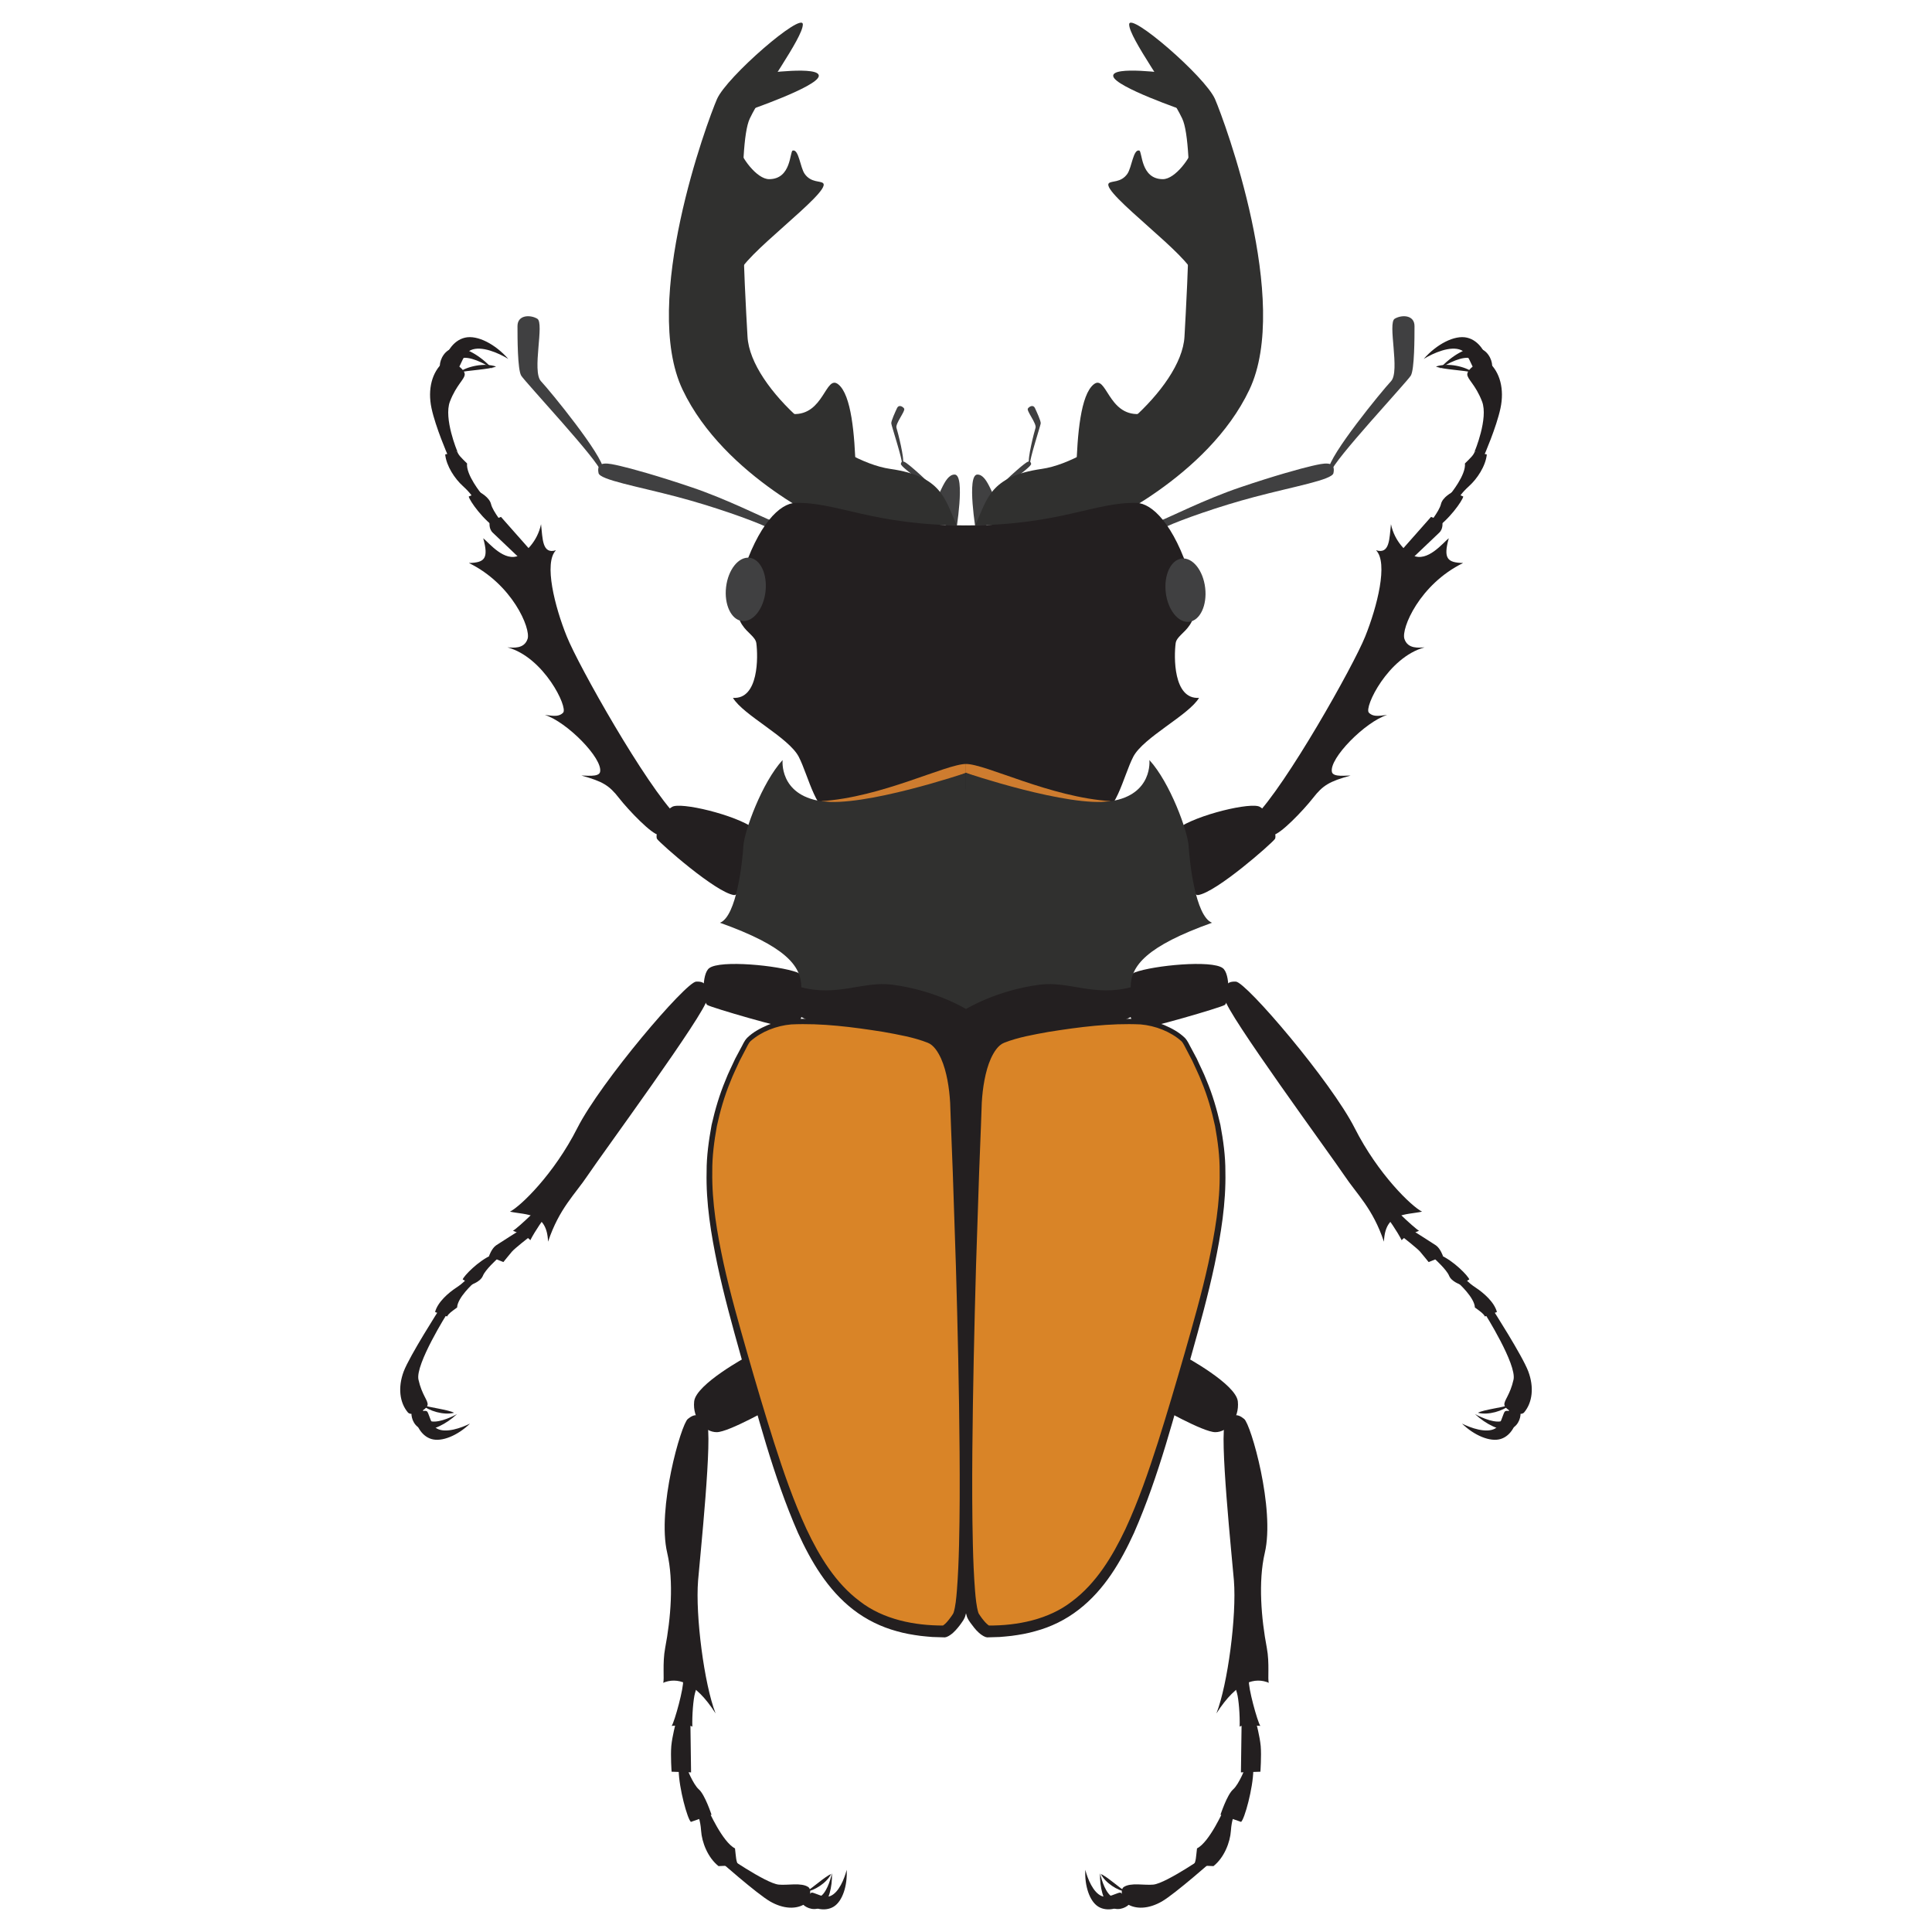 <?xml version="1.0" encoding="utf-8"?>
<!-- Generator: Adobe Illustrator 22.1.0, SVG Export Plug-In . SVG Version: 6.00 Build 0)  -->
<svg version="1.1" id="Layer_1" xmlns="http://www.w3.org/2000/svg" xmlns:xlink="http://www.w3.org/1999/xlink" x="0px" y="0px"
	 viewBox="0 0 256 256" style="enable-background:new 0 0 256 256;" xml:space="preserve">
<style type="text/css">
	.st0{fill:#231F20;}
	.st1{fill:#D98427;}
	.st2{fill:#404041;}
	.st3{fill:#30302F;}
	.st4{fill:#CE7C2F;}
</style>
<g>
	<g>
		<g>
			<path class="st0" d="M105.61,128.84c-2.45-0.91-10.15-1.67-11.63-0.56c-1.04,0.78-0.87,4.52-0.25,4.89
				c0.62,0.37,10.21,3.16,11.39,3.16S107.77,129.64,105.61,128.84z"/>
			<path class="st0" d="M64.79,166.46c0,0,0.34-1.02,0.94-1.44c0.61-0.41,2.96-1.89,2.96-1.89l1.4,0.81c0,0-1.89,1.48-2.25,1.9
				s-1.14,1.39-1.14,1.39L64.79,166.46z"/>
			<path class="st0" d="M61.31,169.53c0.13-0.44,2.07-2.48,3.89-3.25l0.65,0.57c0,0-1.54,1.39-1.86,2.19
				c-0.32,0.8-1.53,1.18-1.53,1.18L61.31,169.53z"/>
			<path class="st0" d="M57.65,173.85c0.34-1.32,1.79-2.56,2.81-3.23c1.03-0.68,1.39-1.18,1.39-1.18l0.88,0.6
				c0,0-2.12,1.9-2.16,3.21c-0.74,0.54-1.13,0.8-1.33,1.19L57.65,173.85z"/>
			<path class="st0" d="M54.05,187.16c-1.11-1.32-1.34-3.34-0.56-5.43c0.79-2.09,4.77-8.3,4.77-8.3l1.02,0.58
				c0,0-4.28,6.78-3.83,8.8c0.45,2.03,1.29,2.76,1.21,3.34C56.58,186.86,54.54,187.74,54.05,187.16z"/>
			<path class="st0" d="M55.03,187.77c0.03,0.88,0.7,2.46,2.11,2.9c1.4,0.44,3.54-0.48,5.14-2.04c-1.13,0.57-3.2,1.31-4.37,0.67
				c-0.78-0.43-1.03-1.87-1.28-2.23C56.39,186.71,55.01,187.16,55.03,187.77z"/>
			<path class="st0" d="M54.52,187.24c-0.04,0.7,0.4,1.92,1.55,2.16c1.15,0.24,3.02-0.66,4.49-2.03c-1,0.55-2.8,1.3-3.73,0.87
				c-0.62-0.28-0.73-1.42-0.91-1.68C55.74,186.29,54.55,186.75,54.52,187.24z"/>
			<path class="st0" d="M55.93,186.16c1.05,0.36,3.45,0.62,4.24,1.04C58.79,187.56,56.82,186.95,55.93,186.16z"/>
			<path class="st0" d="M72.87,158.22c-0.29,0.79-4.32,4.57-4.9,4.86c1.02,0.42,2.16,0.94,2.29,1.27c0.65-1.26,1.76-2.89,2.3-3.42
				c0.54-0.53,1.71-1.48,2.17-1.77L72.87,158.22z"/>
			<path class="st0" d="M92.24,130.07c-1.38,0.07-12.64,13.28-15.74,19.4c-3.1,6.12-7.54,10.39-8.93,11.08
				c2.22,0.47,4.9,0.08,5.05,3.98c1.49-4.43,3.55-6.23,5.28-8.82c1.73-2.6,15.7-21.63,15.77-23.28
				C93.73,130.78,93.65,130,92.24,130.07z"/>
		</g>
		<path class="st0" d="M128,125.37c-7.29,0-23.12,1.36-23.04,7.8c0.05,4.15,17.24,2.3,23.04,10.36V125.37"/>
		<polygon class="st0" points="128,197.8 119.76,136.24 128,136.24 		"/>
		<g>
			<path class="st0" d="M91.14,188.02c-0.89,0.72-4.11,11.9-2.73,17.75c0.89,3.8,0.46,8.75-0.27,12.58
				c-0.39,2.07-0.08,4.22-0.27,4.63c1.76-0.74,4.17-0.3,6.95,4.06c-1.51-3.87-2.69-12.95-2.32-17.61
				c0.21-2.64,2.01-19.73,1.13-20.93C92.74,187.3,92.04,187.28,91.14,188.02z"/>
			<path class="st0" d="M99.04,179.72c0,0-6.83,3.68-7.06,5.98c-0.23,2.3,1.38,4.07,2.99,4.07c1.61,0,7.52-3.38,7.52-3.38
				L99.04,179.72z"/>
			<path class="st0" d="M88.99,234.76c0,0-0.15-2.1-0.04-3.4c0.12-1.3,0.61-3.12,0.61-3.12l1.92-0.03l0.09,6.64L88.99,234.76z"/>
			<path class="st0" d="M91.55,241.41c-0.45-0.34-1.59-4.47-1.62-6.84l0.99-0.48c0,0,0.89,2.33,1.69,3.02
				c0.8,0.7,1.67,3.35,1.67,3.35L91.55,241.41z"/>
			<path class="st0" d="M95.21,247.27c-1.44-1.14-2.21-3.18-2.31-4.68c-0.1-1.5-0.48-2.19-0.48-2.19l1.43-0.59
				c0,0,1.89,4.29,3.54,5.11c0.14,1.12,0.12,1.79,0.48,2.23L95.21,247.27z"/>
			<path class="st0" d="M106.75,252.22c-1.21,0.82-2.96,0.74-4.71-0.27c-1.75-1.01-6.85-5.52-6.85-5.52l0.57-0.85
				c0,0,5.68,3.97,7.42,4.14c1.18,0.12,3-0.31,3.93,0.33C107.61,250.4,107.29,251.86,106.75,252.22z"/>
			<path class="st0" d="M107.13,252.34c0.64,0.52,2.17,1.02,3.34,0.3c1.17-0.72,1.83-2.79,1.72-4.88c-0.29,1.15-1.04,3.06-2.21,3.49
				c-0.78,0.28-1.95-0.42-2.36-0.47C107.21,250.74,106.69,251.98,107.13,252.34z"/>
			<path class="st0" d="M106.44,252.39c0.47,0.46,1.6,0.89,2.47,0.23c0.88-0.66,1.39-2.54,1.33-4.42c-0.23,1.04-0.8,2.77-1.68,3.17
				c-0.58,0.26-1.44-0.36-1.74-0.39C106.52,250.94,106.11,252.07,106.44,252.39z"/>
			<path class="st0" d="M106.79,250.67c0.9-0.52,2.56-2.05,3.34-2.35C109.53,249.51,107.89,250.53,106.79,250.67z"/>
			<path class="st0" d="M90.51,222.65c0.13,0.91-1.12,5.48-1.51,6.04c1.14-0.09,2.45-0.15,2.74,0.11c-0.05-1.55,0.13-3.67,0.35-4.45
				s0.33-1.19,0.59-1.71L90.51,222.65z"/>
		</g>
		<path class="st1" d="M125.12,216.17c-16.19,0-19.66-12.51-27.02-38.43c-5.06-17.84-6.18-27.11,0.82-39.61
			c0.54-0.97,3.21-2.47,5.67-2.7c4.99-0.48,17.44,1.35,19.09,2.7c2.79,2.3,2.71,9.49,2.71,9.49s2.96,62.86,0.59,66.61
			C125.84,216.03,125.12,216.17,125.12,216.17z"/>
		<path class="st0" d="M125.2,216.96l-1.66-0.05c-0.53-0.05-1.06-0.08-1.58-0.15c-1.05-0.14-2.11-0.32-3.14-0.62
			c-2.07-0.56-4.04-1.53-5.74-2.84c-3.43-2.65-5.62-6.42-7.34-10.18c-3.34-7.63-5.34-15.65-7.61-23.56
			c-1.11-3.96-2.21-7.94-3.07-11.98c-0.84-4.04-1.53-8.16-1.43-12.32c-0.01-2.08,0.29-4.15,0.66-6.2c0.46-2.03,1.05-4.03,1.85-5.94
			c0.37-0.97,0.85-1.89,1.28-2.84l0.73-1.37c0.27-0.45,0.41-0.92,0.85-1.39c0.8-0.78,1.75-1.27,2.72-1.69
			c0.98-0.4,2.02-0.69,3.08-0.77c2.1-0.15,4.16-0.02,6.22,0.15c2.06,0.18,4.11,0.43,6.15,0.76c2.04,0.36,4.07,0.67,6.09,1.45
			c1.15,0.49,1.72,1.52,2.19,2.47c0.45,0.98,0.72,2.01,0.93,3.04c0.2,1.03,0.33,2.07,0.4,3.11l0.13,3.09l0.29,6.17l0.54,12.34
			c0.34,8.23,0.63,16.45,0.8,24.69c0.08,4.12,0.13,8.24,0.09,12.37c-0.03,2.07-0.07,4.13-0.23,6.22c-0.11,1.06-0.15,2.05-0.51,3.25
			c-0.03,0.13-0.16,0.37-0.24,0.51l-0.23,0.34c-0.16,0.23-0.32,0.45-0.51,0.67c-0.18,0.22-0.38,0.44-0.61,0.65
			c-0.12,0.1-0.24,0.21-0.38,0.3c-0.07,0.05-0.15,0.1-0.24,0.15l-0.15,0.07l-0.09,0.04C125.36,216.92,125.46,216.91,125.2,216.96z
			 M125.04,215.39c-0.23,0.04-0.1,0.02-0.15,0.03l0,0l0.03-0.01l0.09-0.06c0.07-0.05,0.14-0.11,0.22-0.18
			c0.15-0.14,0.3-0.3,0.44-0.48c0.15-0.18,0.28-0.37,0.42-0.56l0.2-0.3c0.04-0.08,0.04-0.07,0.08-0.19
			c0.24-0.78,0.34-1.86,0.42-2.84c0.16-2.02,0.24-4.07,0.29-6.11c0.1-4.1,0.1-8.21,0.07-12.32c-0.06-8.22-0.25-16.45-0.49-24.67
			l-0.41-12.33l-0.24-6.17l-0.11-3.08c-0.06-1.01-0.17-2.02-0.36-3.01c-0.19-0.99-0.45-1.96-0.85-2.86
			c-0.4-0.86-0.96-1.77-1.76-2.08c-1.82-0.72-3.89-1.08-5.89-1.44c-4.03-0.64-8.15-1.18-12.19-0.99c-1.94,0.16-3.97,0.95-5.4,2.22
			c-0.29,0.28-0.49,0.81-0.74,1.25L98,140.57c-0.41,0.93-0.88,1.84-1.24,2.8c-0.78,1.89-1.34,3.85-1.77,5.84
			c-0.36,2-0.63,4.02-0.61,6.06c-0.06,4.08,0.64,8.14,1.5,12.13c0.88,4,2.01,7.95,3.14,11.91c1.13,3.96,2.3,7.9,3.54,11.81
			c1.25,3.9,2.59,7.79,4.3,11.48c1.72,3.65,3.88,7.2,7.06,9.57C117.03,214.6,121.21,215.41,125.04,215.39z"/>
		<path class="st2" d="M123.03,67.82c1.43-1.52,1.98-4.94,3.46-4.94c1.48,0,0.16,7.73,0.16,7.73L123.03,67.82z"/>
		<path class="st2" d="M125.43,66.59c-0.29-0.29-1.4-1.7-2.59-2.84c-1.15-1.1-2.09-1.9-2.47-2.19c-0.42-0.32-0.87-0.69-1-0.12
			c-0.07,0.3,1.32,1.26,2.7,2.41c1.27,1.05,2.52,2.29,2.97,2.82L125.43,66.59z"/>
		<path class="st2" d="M119.64,61.4c0.24-0.58-0.67-4.13-0.85-4.7c-0.19-0.57,1.23-2.26,1.01-2.57c-0.22-0.31-0.72-0.52-0.93-0.07
			s-0.81,1.73-0.77,2.05c0.03,0.32,1.53,4.89,1.4,5.31L119.64,61.4z"/>
		<g>
			<path class="st0" d="M64.9,69.07c0,0-0.22,0.94,0.4,1.52c0.62,0.58,3.67,3.49,3.67,3.49l1.74-0.69l-4.33-4.9L64.9,69.07z"/>
			<path class="st0" d="M62.11,65.79c0.08,0.52,1.93,3.18,3.88,4.38l0.83-0.54c0,0-1.52-1.85-1.75-2.82s-1.54-1.61-1.54-1.61
				L62.11,65.79z"/>
			<path class="st0" d="M58.99,60.22c0.16,1.56,1.29,3.23,2.34,4.18c1.05,0.95,1.38,1.58,1.38,1.58l1.1-0.53
				c0,0-2.09-2.53-1.92-4.04c-0.75-0.74-1.15-1.1-1.31-1.59L58.99,60.22z"/>
			<path class="st0" d="M58.74,47.99c-1.5,1.32-2.1,3.58-1.56,6.11c0.54,2.52,2.15,6.21,2.15,6.21l1.27-0.49
				c0,0-1.84-4.39-0.98-6.62s1.95-2.93,1.96-3.61C61.57,48.77,59.4,47.41,58.74,47.99z"/>
			<path class="st0" d="M58.93,47.89c0.12-1.01,1.03-2.77,2.69-3.15c1.66-0.38,4.03,0.88,5.73,2.82c-1.24-0.76-3.55-1.8-4.96-1.17
				c-0.93,0.42-1.36,2.06-1.68,2.45C60.39,49.23,58.85,48.58,58.93,47.89z"/>
			<path class="st0" d="M58.28,48.44c0.02-0.81,0.64-2.17,1.98-2.34s3.42,1.04,4.98,2.75c-1.09-0.72-3.1-1.75-4.21-1.35
				c-0.74,0.27-0.97,1.56-1.2,1.85S58.27,49.01,58.28,48.44z"/>
			<path class="st0" d="M60.76,49.37c1.25-0.32,4.03-0.4,4.97-0.8C64.18,48.03,61.86,48.54,60.76,49.37z"/>
			<path class="st0" d="M100.37,110.14c-1.86-1.84-9.25-3.73-11.06-3.32c-1.27,0.28-2.65,3.76-2.24,4.35
				c0.41,0.59,7.76,7.08,10.18,7.43C98.42,118.76,102.02,111.76,100.37,110.14z"/>
			<path class="st0" d="M89.75,108.23c-4.16-4.16-13.08-19.99-14.65-23.9c-1.58-3.91-3.08-9.76-1.43-11.42
				c-1.84,0.58-1.76-1.54-1.98-3.45c-0.49,2.35-2.14,3.77-2.88,4.13c-1.95,0.96-4.01-1.66-4.78-2.27c0.75,2.71,0.18,3.23-1.9,3.28
				c5.76,2.82,8.22,8.67,7.78,10.05c-0.45,1.38-1.94,1.17-2.67,1.13c4.83,1.3,8.04,7.95,7.38,8.65c-0.65,0.69-1.74,0.34-2.43,0.3
				c2.88,0.89,7.74,5.78,7.32,7.57c-0.17,0.72-1.98,0.43-2.46,0.47c2.82,0.77,3.68,1.31,4.97,2.97c1.3,1.66,4.37,4.86,5.31,4.9
				L89.75,108.23z"/>
		</g>
		<path class="st2" d="M102.33,69.03c-1.15-0.41-5.97-2.87-10.65-4.45c-4.53-1.54-8.1-2.52-9.5-2.84c-1.54-0.35-3.23-0.78-2.87,0.95
			c0.19,0.9,5.18,1.76,10.43,3.15c4.79,1.26,9.78,3.05,11.68,3.92L102.33,69.03z"/>
		<path class="st2" d="M79.96,62.23c-0.08-1.89-7.05-10.41-8.28-11.72c-1.23-1.31,0.49-7.7-0.49-8.28
			c-0.98-0.57-2.62-0.49-2.62,0.98s0,5.74,0.49,6.56c0.49,0.82,10.37,11.39,10.54,12.7L79.96,62.23z"/>
		<path class="st3" d="M126.76,69.55c-1.58-3.37-1.88-6.43-8.81-7.42c-6.93-0.99-18.51-10.59-18.9-17.52
			c-0.4-6.93-1.39-25.34,0.3-28.9s7.03-10.69,7.03-12.47s-10.1,6.93-11.38,9.9c-1.29,2.97-10.1,26.82-4.55,38.5
			s19.99,18.01,19.99,18.01L126.76,69.55z"/>
		<path class="st3" d="M113.39,62.38c-0.14-4.91-0.59-10.04-2.3-11.44s-1.89,4.14-6.04,3.92C100.91,54.63,113.39,62.38,113.39,62.38
			z"/>
		<path class="st3" d="M99.04,14.67c0,0,9.21-3.15,9.45-4.57s-7.43-0.36-7.43-0.36L99.04,14.67z"/>
		<path class="st3" d="M97.79,19.24c0.36,1.6,2.49,4.5,4.12,4.5c2.97,0,2.72-3.67,3.13-3.79c0.8-0.22,0.99,2.22,1.57,3.07
			c0.86,1.24,2.14,0.9,2.47,1.27c1.06,1.2-11.17,9.92-11.17,12.12C97.91,38.61,97.79,19.24,97.79,19.24z"/>
		<path class="st0" d="M105.84,100.28c-1.34-2.58-7.35-5.51-8.72-7.81c3.44,0.23,3.33-5.51,3.1-7.23s-4.13-1.84-1.95-8.84
			c2.18-7,5.11-9.71,7.12-9.76c5.59-0.14,10.2,2.98,22.62,2.98v34.98c0,0-10.79,2.32-17.25,3.26
			C108.21,108.24,107.17,102.86,105.84,100.28z"/>
		
			<ellipse transform="matrix(0.117 -0.993 0.993 0.117 9.67 167.132)" class="st2" cx="98.87" cy="78.13" rx="4.22" ry="2.63"/>
		<path class="st4" d="M108.78,106.16c8.04-0.5,16.58-4.93,19.22-4.93v1.18C128,102.42,116.22,107.28,108.78,106.16z"/>
		<path class="st3" d="M103.7,100.71c-2.73,2.97-5.08,9.42-5.2,11.4c-0.12,1.98-0.87,9.29-3.1,10.16c8.67,3.1,10.78,5.7,10.78,8.55
			c4.8,1.26,8.2-0.83,11.99-0.35c5.78,0.73,9.83,3.23,9.83,3.23v-31.29c0,0-13.64,4.62-19.22,3.75S103.7,100.71,103.7,100.71z"/>
	</g>
	<g>
		<g>
			<path class="st0" d="M150.39,128.84c2.45-0.91,10.15-1.67,11.63-0.56c1.04,0.78,0.87,4.52,0.25,4.89
				c-0.62,0.37-10.21,3.16-11.39,3.16S148.23,129.64,150.39,128.84z"/>
			<path class="st0" d="M191.21,166.46c0,0-0.34-1.02-0.94-1.44c-0.61-0.41-2.96-1.89-2.96-1.89l-1.4,0.81c0,0,1.89,1.48,2.25,1.9
				c0.36,0.42,1.14,1.39,1.14,1.39L191.21,166.46z"/>
			<path class="st0" d="M194.69,169.53c-0.13-0.44-2.07-2.48-3.89-3.25l-0.65,0.57c0,0,1.54,1.39,1.86,2.19
				c0.32,0.8,1.53,1.18,1.53,1.18L194.69,169.53z"/>
			<path class="st0" d="M198.35,173.85c-0.34-1.32-1.79-2.56-2.81-3.23c-1.03-0.68-1.39-1.18-1.39-1.18l-0.88,0.6
				c0,0,2.12,1.9,2.16,3.21c0.74,0.54,1.13,0.8,1.33,1.19L198.35,173.85z"/>
			<path class="st0" d="M201.95,187.16c1.11-1.32,1.34-3.34,0.56-5.43s-4.77-8.3-4.77-8.3l-1.02,0.58c0,0,4.28,6.78,3.83,8.8
				c-0.45,2.03-1.29,2.76-1.21,3.34C199.42,186.86,201.46,187.74,201.95,187.16z"/>
			<path class="st0" d="M200.97,187.77c-0.03,0.88-0.7,2.46-2.11,2.9s-3.54-0.48-5.14-2.04c1.13,0.57,3.2,1.31,4.37,0.67
				c0.78-0.43,1.03-1.87,1.28-2.23C199.61,186.71,200.99,187.16,200.97,187.77z"/>
			<path class="st0" d="M201.48,187.24c0.04,0.7-0.4,1.92-1.55,2.16s-3.02-0.66-4.49-2.03c1,0.55,2.8,1.3,3.73,0.87
				c0.62-0.28,0.73-1.42,0.91-1.68S201.45,186.75,201.48,187.24z"/>
			<path class="st0" d="M200.07,186.16c-1.05,0.36-3.45,0.62-4.24,1.04C197.21,187.56,199.18,186.95,200.07,186.16z"/>
			<path class="st0" d="M183.13,158.22c0.29,0.79,4.32,4.57,4.9,4.86c-1.02,0.42-2.16,0.94-2.29,1.27c-0.65-1.26-1.76-2.89-2.3-3.42
				c-0.54-0.53-1.71-1.48-2.17-1.77L183.13,158.22z"/>
			<path class="st0" d="M163.76,130.07c1.38,0.07,12.64,13.28,15.74,19.4c3.1,6.12,7.54,10.39,8.93,11.08
				c-2.22,0.47-4.9,0.08-5.05,3.98c-1.49-4.43-3.55-6.23-5.28-8.82s-15.7-21.63-15.77-23.28C162.27,130.78,162.35,130,163.76,130.07
				z"/>
		</g>
		<path class="st0" d="M128,125.37c7.29,0,23.12,1.36,23.04,7.8c-0.05,4.15-17.24,2.3-23.04,10.36V125.37"/>
		<polygon class="st0" points="128,197.8 136.24,136.24 128,136.24 		"/>
		<g>
			<path class="st0" d="M164.86,188.02c0.89,0.72,4.11,11.9,2.73,17.75c-0.89,3.8-0.46,8.75,0.27,12.58
				c0.39,2.07,0.08,4.22,0.27,4.63c-1.76-0.74-4.17-0.3-6.95,4.06c1.51-3.87,2.69-12.95,2.32-17.61
				c-0.21-2.64-2.01-19.73-1.13-20.93C163.26,187.3,163.96,187.28,164.86,188.02z"/>
			<path class="st0" d="M156.96,179.72c0,0,6.83,3.68,7.06,5.98c0.23,2.3-1.38,4.07-2.99,4.07s-7.52-3.38-7.52-3.38L156.96,179.72z"
				/>
			<path class="st0" d="M167.01,234.76c0,0,0.15-2.1,0.04-3.4c-0.12-1.3-0.61-3.12-0.61-3.12l-1.92-0.03l-0.09,6.64L167.01,234.76z"
				/>
			<path class="st0" d="M164.45,241.41c0.45-0.34,1.59-4.47,1.62-6.84l-0.99-0.48c0,0-0.89,2.33-1.69,3.02
				c-0.8,0.7-1.67,3.35-1.67,3.35L164.45,241.41z"/>
			<path class="st0" d="M160.79,247.27c1.44-1.14,2.21-3.18,2.31-4.68c0.1-1.5,0.48-2.19,0.48-2.19l-1.43-0.59
				c0,0-1.89,4.29-3.54,5.11c-0.14,1.12-0.12,1.79-0.48,2.23L160.79,247.27z"/>
			<path class="st0" d="M149.25,252.22c1.21,0.82,2.96,0.74,4.71-0.27c1.75-1.01,6.85-5.52,6.85-5.52l-0.57-0.85
				c0,0-5.68,3.97-7.42,4.14c-1.18,0.12-3-0.31-3.93,0.33C148.39,250.4,148.71,251.86,149.25,252.22z"/>
			<path class="st0" d="M148.87,252.34c-0.64,0.52-2.17,1.02-3.34,0.3c-1.17-0.72-1.83-2.79-1.72-4.88
				c0.29,1.15,1.04,3.06,2.21,3.49c0.78,0.28,1.95-0.42,2.36-0.47S149.31,251.98,148.87,252.34z"/>
			<path class="st0" d="M149.56,252.39c-0.47,0.46-1.6,0.89-2.47,0.23c-0.88-0.66-1.39-2.54-1.33-4.42c0.23,1.04,0.8,2.77,1.68,3.17
				c0.58,0.26,1.44-0.36,1.74-0.39C149.48,250.94,149.89,252.07,149.56,252.39z"/>
			<path class="st0" d="M149.21,250.67c-0.9-0.52-2.56-2.05-3.34-2.35C146.47,249.51,148.11,250.53,149.21,250.67z"/>
			<path class="st0" d="M165.49,222.65c-0.13,0.91,1.12,5.48,1.51,6.04c-1.14-0.09-2.45-0.15-2.74,0.11
				c0.05-1.55-0.13-3.67-0.35-4.45s-0.33-1.19-0.59-1.71L165.49,222.65z"/>
		</g>
		<path class="st1" d="M130.88,216.17c16.19,0,19.66-12.51,27.02-38.43c5.06-17.84,6.18-27.11-0.82-39.61
			c-0.54-0.97-3.21-2.47-5.67-2.7c-4.99-0.48-17.44,1.35-19.09,2.7c-2.79,2.3-2.71,9.49-2.71,9.49s-2.96,62.86-0.59,66.61
			C130.16,216.03,130.88,216.17,130.88,216.17z"/>
		<path class="st0" d="M130.96,215.39c3.83,0.03,8.01-0.79,11.11-3.22c3.17-2.37,5.33-5.92,7.06-9.57c1.71-3.69,3.05-7.58,4.3-11.48
			c1.24-3.91,2.4-7.86,3.54-11.81c1.13-3.95,2.26-7.9,3.14-11.91c0.86-4,1.57-8.06,1.5-12.13c0.02-2.04-0.25-4.06-0.61-6.06
			c-0.43-1.99-0.99-3.95-1.77-5.84c-0.36-0.96-0.83-1.87-1.24-2.8l-0.71-1.36c-0.25-0.44-0.45-0.96-0.74-1.25
			c-1.43-1.27-3.45-2.05-5.4-2.22c-4.04-0.19-8.16,0.35-12.19,0.99c-2,0.36-4.07,0.72-5.89,1.44c-0.8,0.31-1.36,1.22-1.76,2.08
			c-0.4,0.89-0.66,1.87-0.85,2.86c-0.19,0.99-0.3,2-0.36,3.01l-0.11,3.08l-0.24,6.17l-0.41,12.33c-0.23,8.22-0.42,16.45-0.49,24.67
			c-0.03,4.11-0.03,8.22,0.07,12.32c0.05,2.05,0.13,4.1,0.29,6.11c0.08,0.98,0.19,2.06,0.42,2.84c0.03,0.12,0.04,0.1,0.08,0.19
			l0.2,0.3c0.13,0.19,0.27,0.39,0.42,0.56c0.14,0.18,0.29,0.34,0.44,0.48c0.07,0.07,0.15,0.13,0.22,0.18l0.09,0.06l0.03,0.01l0,0
			C131.06,215.41,131.19,215.43,130.96,215.39z M130.8,216.96c-0.26-0.05-0.16-0.04-0.24-0.06l-0.09-0.04l-0.15-0.07
			c-0.09-0.05-0.17-0.1-0.24-0.15c-0.15-0.1-0.27-0.2-0.38-0.3c-0.23-0.21-0.43-0.42-0.61-0.65c-0.18-0.22-0.35-0.45-0.51-0.67
			l-0.23-0.34c-0.08-0.14-0.21-0.38-0.24-0.51c-0.36-1.19-0.41-2.19-0.51-3.25c-0.16-2.09-0.2-4.15-0.23-6.22
			c-0.05-4.13,0-8.25,0.09-12.37c0.17-8.24,0.46-16.46,0.8-24.69l0.54-12.34l0.29-6.17l0.13-3.09c0.07-1.04,0.19-2.08,0.4-3.11
			c0.21-1.03,0.48-2.06,0.93-3.04c0.47-0.95,1.04-1.98,2.19-2.47c2.02-0.78,4.05-1.09,6.09-1.45c2.04-0.33,4.09-0.59,6.15-0.76
			c2.06-0.17,4.13-0.3,6.22-0.15c1.07,0.08,2.11,0.37,3.08,0.77c0.97,0.42,1.91,0.91,2.72,1.69c0.43,0.46,0.58,0.94,0.85,1.39
			l0.73,1.37c0.42,0.95,0.91,1.87,1.28,2.84c0.81,1.91,1.39,3.92,1.85,5.94c0.38,2.04,0.67,4.12,0.66,6.2
			c0.09,4.17-0.59,8.28-1.43,12.32c-0.86,4.04-1.96,8.02-3.07,11.98c-2.27,7.91-4.26,15.92-7.61,23.56
			c-1.72,3.76-3.9,7.53-7.34,10.18c-1.7,1.32-3.67,2.29-5.74,2.84c-1.03,0.3-2.08,0.48-3.14,0.62c-0.53,0.07-1.06,0.1-1.58,0.15
			L130.8,216.96z"/>
		<path class="st2" d="M132.97,67.82c-1.43-1.52-1.98-4.94-3.46-4.94s-0.16,7.73-0.16,7.73L132.97,67.82z"/>
		<path class="st2" d="M130.57,66.59c0.29-0.29,1.4-1.7,2.59-2.84c1.15-1.1,2.09-1.9,2.47-2.19c0.42-0.32,0.87-0.69,1-0.12
			c0.07,0.3-1.32,1.26-2.7,2.41c-1.27,1.05-2.52,2.29-2.97,2.82L130.57,66.59z"/>
		<path class="st2" d="M136.36,61.4c-0.24-0.58,0.67-4.13,0.85-4.7c0.19-0.57-1.23-2.26-1.01-2.57c0.22-0.31,0.72-0.52,0.93-0.07
			c0.21,0.45,0.81,1.73,0.77,2.05s-1.53,4.89-1.4,5.31L136.36,61.4z"/>
		<g>
			<path class="st0" d="M191.1,69.07c0,0,0.22,0.94-0.4,1.52c-0.62,0.58-3.67,3.49-3.67,3.49l-1.74-0.69l4.33-4.9L191.1,69.07z"/>
			<path class="st0" d="M193.89,65.79c-0.08,0.52-1.93,3.18-3.88,4.38l-0.83-0.54c0,0,1.52-1.85,1.75-2.82
				c0.22-0.97,1.54-1.61,1.54-1.61L193.89,65.79z"/>
			<path class="st0" d="M197.01,60.22c-0.16,1.56-1.29,3.23-2.34,4.18c-1.05,0.95-1.38,1.58-1.38,1.58l-1.1-0.53
				c0,0,2.09-2.53,1.92-4.04c0.75-0.74,1.15-1.1,1.31-1.59L197.01,60.22z"/>
			<path class="st0" d="M197.26,47.99c1.5,1.32,2.1,3.58,1.56,6.11s-2.15,6.21-2.15,6.21l-1.27-0.49c0,0,1.84-4.39,0.98-6.62
				c-0.86-2.24-1.95-2.93-1.96-3.61C194.43,48.77,196.6,47.41,197.26,47.99z"/>
			<path class="st0" d="M197.07,47.89c-0.12-1.01-1.03-2.77-2.69-3.15s-4.03,0.88-5.73,2.82c1.24-0.76,3.55-1.8,4.96-1.17
				c0.93,0.42,1.36,2.06,1.68,2.45S197.15,48.58,197.07,47.89z"/>
			<path class="st0" d="M197.72,48.44c-0.02-0.81-0.64-2.17-1.98-2.34s-3.42,1.04-4.98,2.75c1.09-0.72,3.1-1.75,4.21-1.35
				c0.74,0.27,0.97,1.56,1.2,1.85C196.4,49.65,197.73,49.01,197.72,48.44z"/>
			<path class="st0" d="M195.24,49.37c-1.25-0.32-4.03-0.4-4.97-0.8C191.82,48.03,194.14,48.54,195.24,49.37z"/>
			<path class="st0" d="M155.63,110.14c1.86-1.84,9.25-3.73,11.06-3.32c1.27,0.28,2.65,3.76,2.24,4.35s-7.76,7.08-10.18,7.43
				C157.58,118.76,153.98,111.76,155.63,110.14z"/>
			<path class="st0" d="M166.25,108.23c4.16-4.16,13.08-19.99,14.65-23.9s3.08-9.76,1.43-11.42c1.84,0.58,1.76-1.54,1.98-3.45
				c0.49,2.35,2.14,3.77,2.88,4.13c1.95,0.96,4.01-1.66,4.78-2.27c-0.75,2.71-0.18,3.23,1.9,3.28c-5.76,2.82-8.22,8.67-7.78,10.05
				c0.45,1.38,1.94,1.17,2.67,1.13c-4.83,1.3-8.04,7.95-7.38,8.65c0.65,0.69,1.74,0.34,2.43,0.3c-2.88,0.89-7.74,5.78-7.32,7.57
				c0.17,0.72,1.98,0.43,2.46,0.47c-2.82,0.77-3.68,1.31-4.97,2.97c-1.3,1.66-4.37,4.86-5.31,4.9L166.25,108.23z"/>
		</g>
		<path class="st2" d="M153.67,69.03c1.15-0.41,5.97-2.87,10.65-4.45c4.53-1.54,8.1-2.52,9.5-2.84c1.54-0.35,3.23-0.78,2.87,0.95
			c-0.19,0.9-5.18,1.76-10.43,3.15c-4.79,1.26-9.78,3.05-11.68,3.92L153.67,69.03z"/>
		<path class="st2" d="M176.04,62.23c0.08-1.89,7.05-10.41,8.28-11.72c1.23-1.31-0.49-7.7,0.49-8.28c0.98-0.57,2.62-0.49,2.62,0.98
			s0,5.74-0.49,6.56c-0.49,0.82-10.37,11.39-10.54,12.7L176.04,62.23z"/>
		<path class="st3" d="M129.24,69.55c1.58-3.37,1.88-6.43,8.81-7.42c6.93-0.99,18.51-10.59,18.9-17.52s1.39-25.34-0.3-28.9
			s-7.03-10.69-7.03-12.47s10.1,6.93,11.38,9.9s10.1,26.82,4.55,38.5c-5.54,11.68-19.99,18.01-19.99,18.01L129.24,69.55z"/>
		<path class="st3" d="M142.61,62.38c0.14-4.91,0.59-10.04,2.3-11.44c1.71-1.4,1.89,4.14,6.04,3.92
			C155.09,54.63,142.61,62.38,142.61,62.38z"/>
		<path class="st3" d="M156.96,14.67c0,0-9.21-3.15-9.45-4.57c-0.24-1.43,7.43-0.36,7.43-0.36L156.96,14.67z"/>
		<path class="st3" d="M158.21,19.24c-0.36,1.6-2.49,4.5-4.12,4.5c-2.97,0-2.72-3.67-3.13-3.79c-0.8-0.22-0.99,2.22-1.57,3.07
			c-0.86,1.24-2.14,0.9-2.47,1.27c-1.06,1.2,11.17,9.92,11.17,12.12C158.09,38.61,158.21,19.24,158.21,19.24z"/>
		<path class="st0" d="M150.16,100.28c1.34-2.58,7.35-5.51,8.72-7.81c-3.44,0.23-3.33-5.51-3.1-7.23c0.23-1.72,4.13-1.84,1.95-8.84
			c-2.18-7-5.11-9.71-7.12-9.76c-5.59-0.14-10.2,2.98-22.62,2.98v34.98c0,0,10.79,2.32,17.25,3.26
			C147.79,108.24,148.83,102.86,150.16,100.28z"/>
		
			<ellipse transform="matrix(0.993 -0.117 0.117 0.993 -8.09 19.001)" class="st2" cx="157.13" cy="78.13" rx="2.63" ry="4.22"/>
		<path class="st4" d="M147.22,106.16c-8.04-0.5-16.58-4.93-19.22-4.93v1.18C128,102.42,139.78,107.28,147.22,106.16z"/>
		<path class="st3" d="M152.3,100.71c2.73,2.97,5.08,9.42,5.2,11.4c0.12,1.98,0.87,9.29,3.1,10.16c-8.67,3.1-10.78,5.7-10.78,8.55
			c-4.8,1.26-8.2-0.83-11.99-0.35c-5.78,0.73-9.83,3.23-9.83,3.23v-31.29c0,0,13.64,4.62,19.22,3.75S152.3,100.71,152.3,100.71z"/>
	</g>
</g>
</svg>
